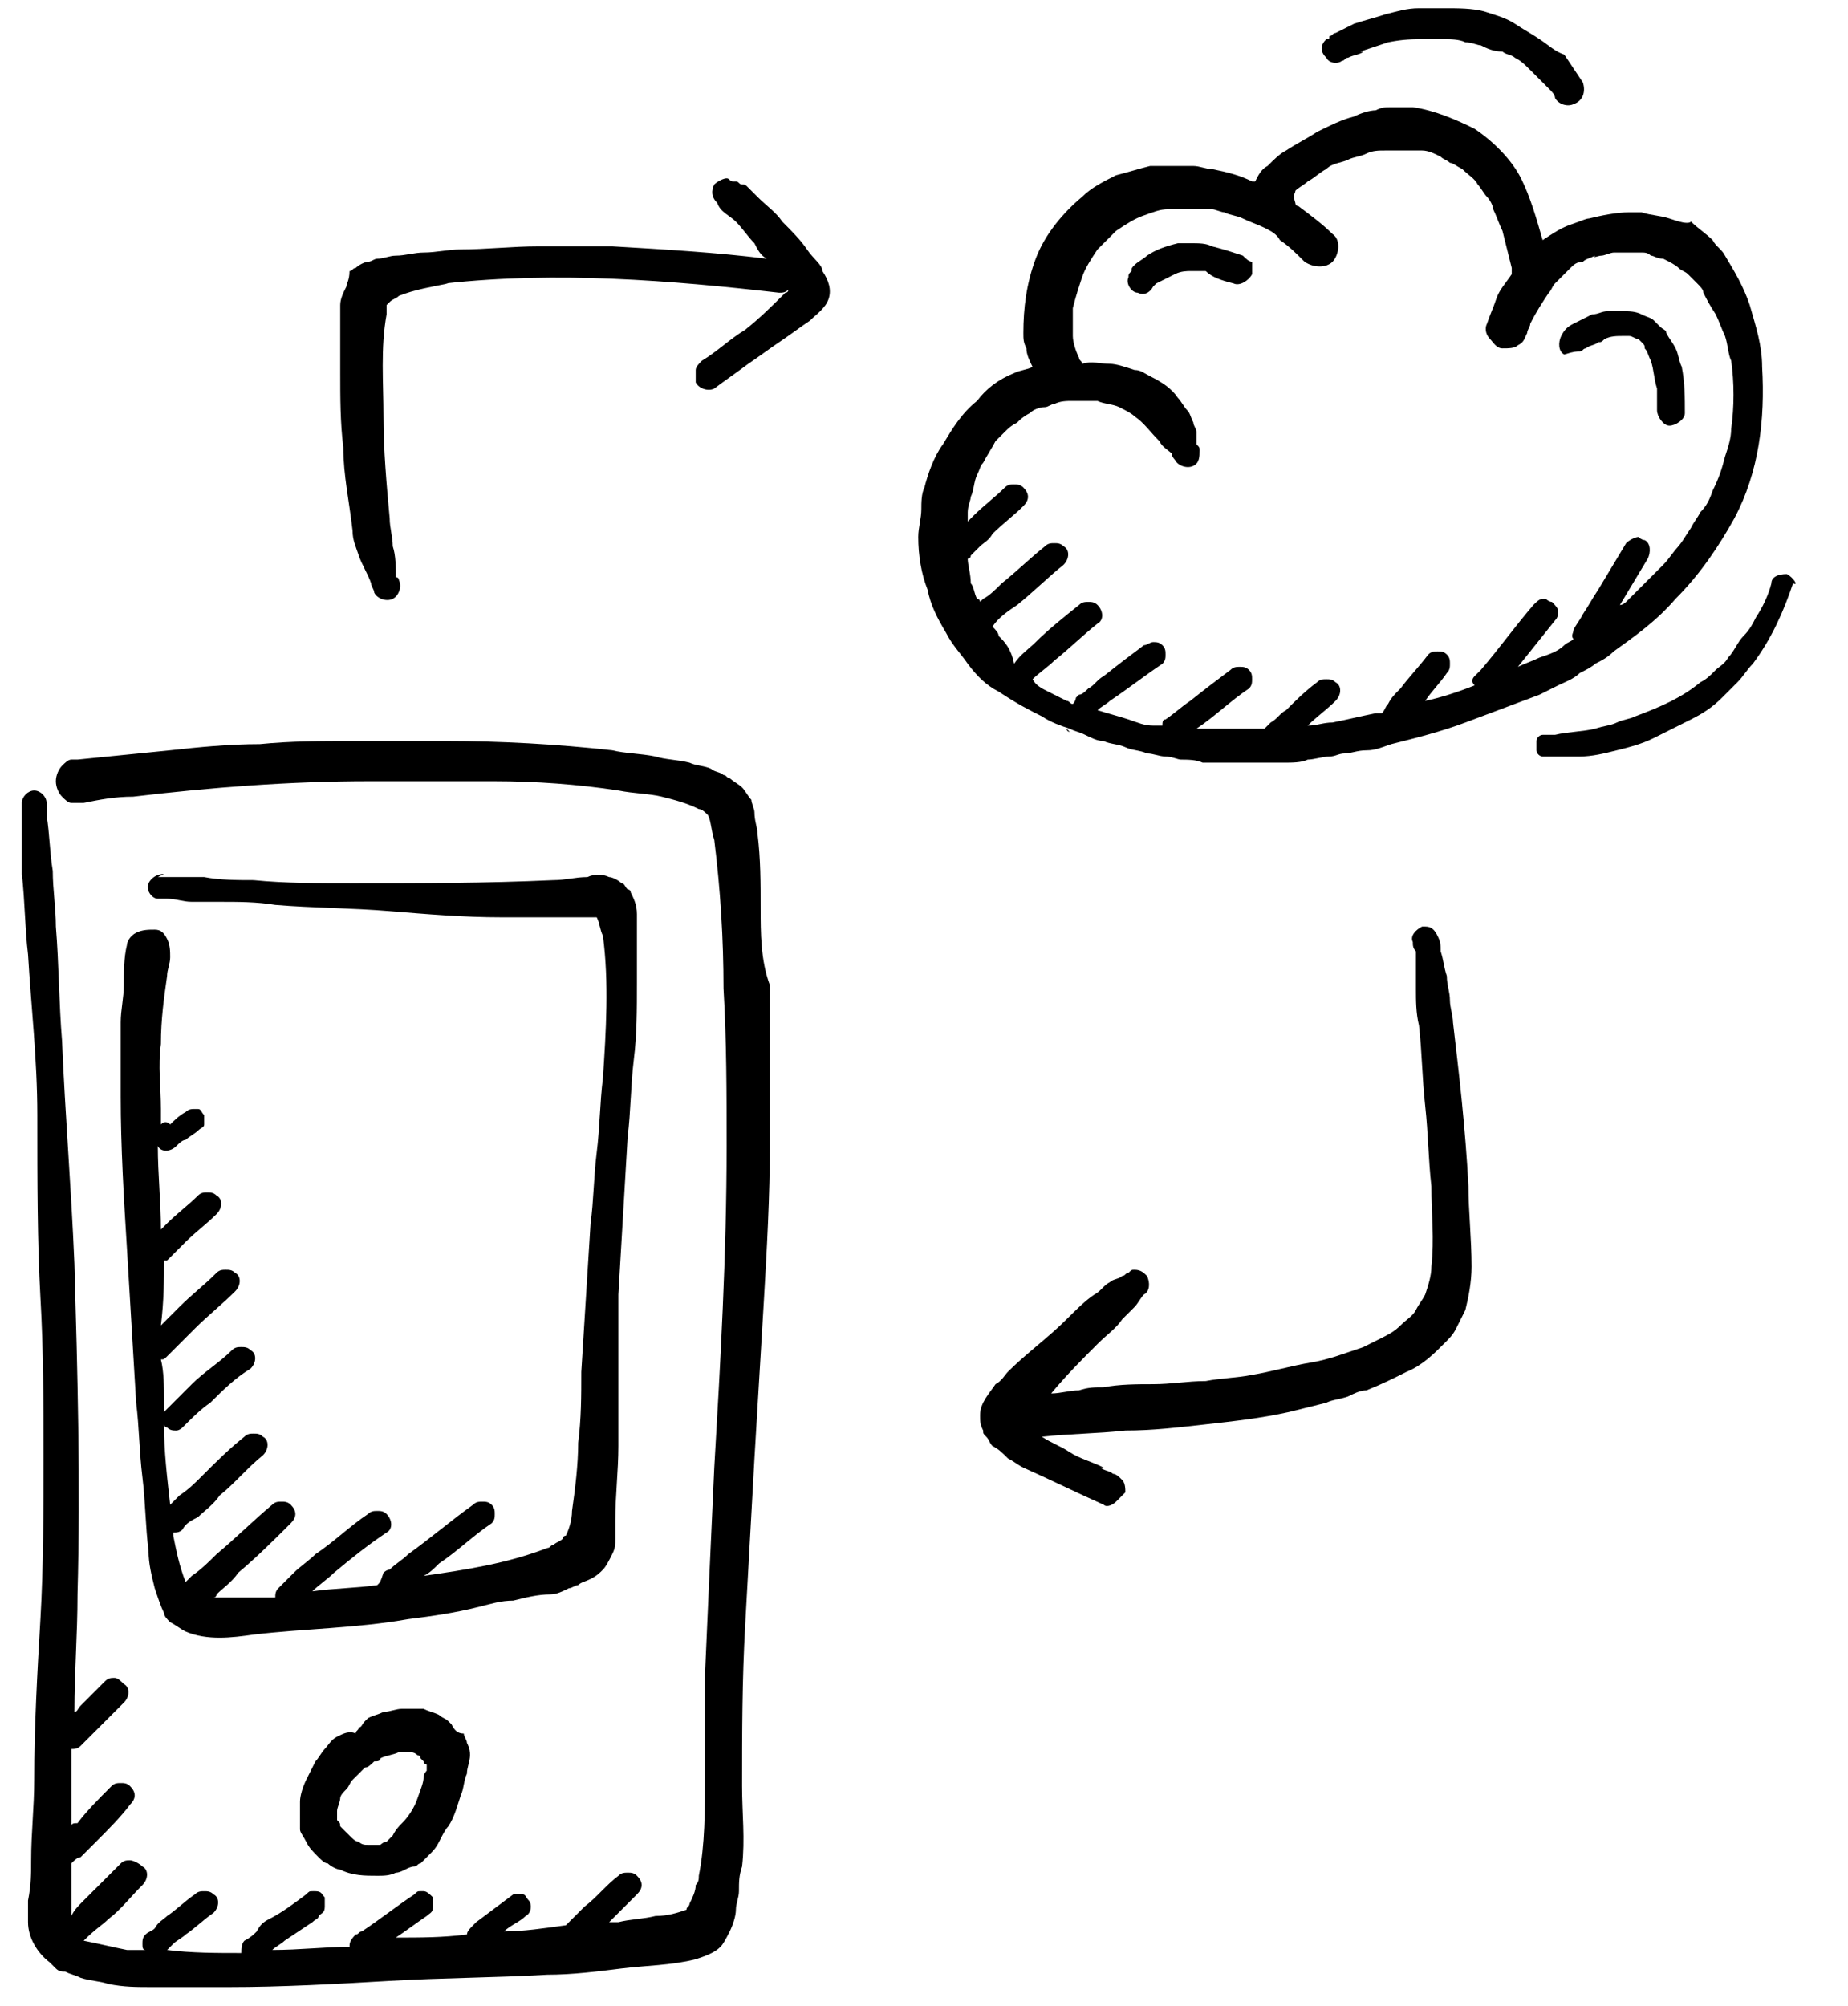 <svg width="47" height="51" viewBox="0 0 47 51" fill="none" xmlns="http://www.w3.org/2000/svg">
<g clip-path="url(#clip0_9_341)">
<path d="M31.373 7.207C31.53 7.285 31.766 7.128 31.845 6.971C31.845 6.892 31.845 6.735 31.845 6.656C31.766 6.656 31.688 6.578 31.609 6.499C31.373 6.421 31.137 6.342 30.823 6.263C30.666 6.185 30.508 6.185 30.273 6.185C30.194 6.185 30.037 6.185 29.958 6.185C29.644 6.263 29.408 6.342 29.172 6.499C29.093 6.578 28.936 6.656 28.858 6.735C28.779 6.814 28.779 6.814 28.779 6.892C28.7 6.971 28.7 6.971 28.7 7.05C28.622 7.207 28.779 7.443 28.936 7.443C29.093 7.521 29.25 7.443 29.329 7.285L29.408 7.207C29.565 7.128 29.722 7.05 29.88 6.971C30.037 6.892 30.194 6.892 30.273 6.892C30.43 6.892 30.508 6.892 30.666 6.892C30.823 7.05 31.059 7.128 31.373 7.207ZM40.178 8.936C40.257 8.936 40.257 8.858 40.335 8.858C40.414 8.779 40.571 8.779 40.65 8.7C40.728 8.7 40.728 8.7 40.807 8.622C40.964 8.543 41.121 8.543 41.279 8.543C41.357 8.543 41.357 8.543 41.436 8.543C41.514 8.543 41.593 8.622 41.672 8.622L41.75 8.7C41.829 8.779 41.829 8.779 41.829 8.858C41.907 8.936 41.907 9.015 41.986 9.172C42.065 9.408 42.065 9.644 42.143 9.88C42.143 10.037 42.143 10.273 42.143 10.43C42.143 10.587 42.301 10.823 42.458 10.823C42.615 10.823 42.851 10.666 42.851 10.509C42.851 10.116 42.851 9.722 42.772 9.329C42.694 9.172 42.694 9.015 42.615 8.858C42.536 8.7 42.458 8.622 42.379 8.465C42.379 8.386 42.301 8.386 42.222 8.307C42.143 8.229 42.143 8.229 42.065 8.15C41.986 8.072 41.907 8.072 41.75 7.993C41.593 7.914 41.436 7.914 41.279 7.914C41.279 7.914 41.279 7.914 41.2 7.914C41.121 7.914 40.964 7.914 40.886 7.914C40.728 7.914 40.65 7.993 40.492 7.993C40.335 8.072 40.178 8.15 40.021 8.229C39.864 8.307 39.785 8.386 39.706 8.543C39.628 8.7 39.628 8.936 39.785 9.015C40.021 8.936 40.099 8.936 40.178 8.936ZM34.125 1.547C34.203 1.547 34.203 1.468 34.282 1.468C34.439 1.389 34.596 1.389 34.675 1.311C34.675 1.311 34.675 1.311 34.596 1.311C34.832 1.232 35.068 1.153 35.304 1.075C35.697 0.996 35.933 0.996 36.247 0.996C36.404 0.996 36.562 0.996 36.719 0.996C36.876 0.996 37.112 0.996 37.269 1.075C37.426 1.075 37.584 1.153 37.662 1.153C37.819 1.232 37.977 1.311 38.213 1.311C38.291 1.389 38.448 1.389 38.527 1.468C38.684 1.547 38.763 1.625 38.92 1.782C39.077 1.94 39.235 2.097 39.392 2.254C39.47 2.333 39.549 2.411 39.549 2.49C39.628 2.647 39.864 2.726 40.021 2.647C40.257 2.569 40.335 2.333 40.257 2.097C40.099 1.861 39.942 1.625 39.785 1.389C39.549 1.311 39.392 1.153 39.156 0.996C38.92 0.839 38.763 0.76 38.527 0.603C38.291 0.446 37.977 0.367 37.741 0.289C37.426 0.21 37.112 0.21 36.719 0.21C36.483 0.21 36.326 0.21 36.09 0.21C35.776 0.21 35.54 0.289 35.225 0.367C34.989 0.446 34.675 0.525 34.439 0.603C34.282 0.682 34.125 0.76 33.968 0.839C33.889 0.839 33.889 0.918 33.81 0.918C33.81 0.996 33.81 0.996 33.731 0.996C33.574 1.153 33.574 1.311 33.731 1.468C33.81 1.625 34.046 1.625 34.125 1.547ZM34.439 0.603C34.518 0.603 34.518 0.603 34.439 0.603V0.603Z" fill="black"/>
<path d="M45.445 14.596C45.209 14.596 45.052 14.675 45.052 14.832C44.973 15.146 44.816 15.461 44.659 15.697C44.58 15.854 44.502 16.011 44.344 16.169C44.187 16.326 44.108 16.562 43.951 16.719C43.873 16.876 43.715 16.955 43.637 17.033C43.48 17.191 43.401 17.269 43.244 17.348C42.772 17.741 42.222 17.977 41.593 18.212C41.436 18.291 41.278 18.291 41.121 18.37C40.964 18.448 40.807 18.448 40.571 18.527C40.256 18.605 39.863 18.605 39.549 18.684C39.47 18.684 39.47 18.684 39.392 18.684H39.47C39.392 18.684 39.313 18.684 39.234 18.684C39.156 18.684 39.077 18.763 39.077 18.841C39.077 18.92 39.077 18.999 39.077 19.077C39.077 19.156 39.156 19.235 39.234 19.235C39.392 19.235 39.47 19.235 39.627 19.235C39.785 19.235 40.02 19.235 40.178 19.235C40.492 19.235 40.807 19.156 41.121 19.077C41.436 18.999 41.75 18.92 42.065 18.763C42.379 18.605 42.693 18.448 43.008 18.291C43.322 18.134 43.558 17.977 43.794 17.741C43.951 17.584 44.03 17.505 44.187 17.348C44.344 17.191 44.423 17.033 44.58 16.876C45.052 16.247 45.366 15.54 45.602 14.832C45.759 14.911 45.602 14.675 45.445 14.596ZM19.345 23.087C19.345 22.458 19.345 21.829 19.266 21.2C19.266 21.043 19.188 20.885 19.188 20.649C19.188 20.571 19.109 20.414 19.109 20.335C19.03 20.256 18.952 20.099 18.873 20.021C18.794 19.942 18.637 19.863 18.559 19.785C18.48 19.785 18.48 19.706 18.401 19.706C18.323 19.628 18.166 19.628 18.087 19.549C17.93 19.47 17.694 19.47 17.537 19.392C17.222 19.313 16.908 19.313 16.672 19.235C16.279 19.156 15.886 19.156 15.571 19.077C14.156 18.92 12.741 18.841 11.326 18.841C10.933 18.841 10.619 18.841 10.226 18.841C9.832 18.841 9.361 18.841 8.968 18.841C8.182 18.841 7.395 18.841 6.609 18.92C5.823 18.92 5.037 18.999 4.329 19.077C3.543 19.156 2.757 19.235 1.971 19.313C1.892 19.313 1.892 19.313 1.814 19.313C1.735 19.313 1.657 19.392 1.578 19.47C1.499 19.549 1.421 19.706 1.421 19.863C1.421 20.021 1.499 20.178 1.578 20.256C1.657 20.335 1.735 20.414 1.814 20.414C1.892 20.414 2.05 20.414 2.128 20.414C2.521 20.335 2.914 20.256 3.386 20.256C5.351 20.021 7.395 19.863 9.361 19.863C10.383 19.863 11.483 19.863 12.584 19.863C13.606 19.863 14.707 19.942 15.729 20.099C16.122 20.178 16.515 20.178 16.829 20.256C17.144 20.335 17.458 20.414 17.773 20.571C17.851 20.571 17.93 20.649 18.008 20.728C18.087 20.885 18.087 21.121 18.166 21.357C18.323 22.615 18.401 23.873 18.401 25.131C18.48 26.467 18.48 27.803 18.48 29.14C18.48 31.891 18.323 34.643 18.166 37.316C18.087 39.045 18.008 40.775 17.93 42.583C17.93 43.448 17.93 44.313 17.93 45.177C17.93 46.042 17.93 46.907 17.773 47.693C17.773 47.772 17.773 47.85 17.694 47.929C17.694 48.086 17.615 48.243 17.537 48.401C17.537 48.479 17.458 48.479 17.458 48.558C17.222 48.636 16.986 48.715 16.672 48.715C16.358 48.794 16.043 48.794 15.729 48.872C15.65 48.872 15.571 48.872 15.493 48.872C15.729 48.636 15.964 48.401 16.2 48.165C16.358 48.007 16.358 47.85 16.2 47.693C16.122 47.614 16.043 47.614 15.964 47.614C15.886 47.614 15.807 47.614 15.729 47.693C15.414 47.929 15.178 48.243 14.864 48.479C14.707 48.636 14.549 48.794 14.392 48.951C13.842 49.029 13.291 49.108 12.82 49.108C12.977 48.951 13.213 48.872 13.37 48.715C13.527 48.636 13.527 48.401 13.449 48.322C13.37 48.243 13.37 48.165 13.291 48.165H13.213C13.134 48.165 13.134 48.165 13.056 48.165C12.741 48.401 12.427 48.636 12.112 48.872L12.034 48.951C11.955 49.029 11.876 49.108 11.876 49.187C11.248 49.265 10.697 49.265 10.068 49.265C10.304 49.108 10.619 48.872 10.854 48.715C10.933 48.636 11.012 48.636 11.012 48.479C11.012 48.401 11.012 48.322 11.012 48.243C10.933 48.165 10.854 48.086 10.776 48.086H10.697C10.619 48.086 10.619 48.086 10.54 48.165C10.068 48.479 9.675 48.794 9.204 49.108C9.125 49.108 9.125 49.187 9.046 49.187C8.889 49.344 8.889 49.422 8.889 49.501C8.26 49.501 7.631 49.58 6.924 49.58C7.002 49.501 7.16 49.422 7.238 49.344C7.474 49.187 7.71 49.029 7.946 48.872C8.024 48.794 8.103 48.794 8.103 48.715C8.182 48.636 8.26 48.636 8.26 48.479C8.26 48.401 8.26 48.322 8.26 48.243C8.182 48.165 8.182 48.086 8.024 48.086H7.946C7.867 48.086 7.867 48.086 7.788 48.165C7.474 48.401 7.16 48.636 6.845 48.794C6.688 48.872 6.609 48.951 6.531 49.108C6.452 49.187 6.373 49.265 6.216 49.344C6.138 49.422 6.138 49.58 6.138 49.658C5.509 49.658 4.88 49.658 4.251 49.58C4.329 49.501 4.329 49.501 4.408 49.422C4.487 49.344 4.644 49.265 4.722 49.187C4.958 49.029 5.194 48.794 5.43 48.636C5.587 48.479 5.587 48.243 5.43 48.165C5.351 48.086 5.273 48.086 5.194 48.086C5.116 48.086 5.037 48.086 4.958 48.165C4.722 48.322 4.487 48.558 4.251 48.715C4.172 48.794 4.015 48.872 3.936 49.029C3.858 49.108 3.779 49.108 3.7 49.187C3.622 49.265 3.622 49.344 3.622 49.422C3.622 49.501 3.622 49.58 3.7 49.58C3.543 49.58 3.386 49.58 3.229 49.58C2.836 49.501 2.521 49.422 2.128 49.344C2.443 49.029 2.6 48.951 2.757 48.794C3.072 48.558 3.307 48.243 3.622 47.929C3.779 47.772 3.779 47.536 3.622 47.457C3.543 47.379 3.386 47.3 3.307 47.3C3.229 47.3 3.15 47.3 3.072 47.379C2.757 47.693 2.443 48.007 2.128 48.322C1.971 48.479 1.892 48.558 1.814 48.715C1.814 48.243 1.814 47.85 1.814 47.379C1.892 47.3 1.971 47.221 2.05 47.221C2.207 47.064 2.285 46.985 2.443 46.828C2.757 46.514 3.072 46.199 3.307 45.885C3.465 45.728 3.465 45.57 3.307 45.413C3.229 45.335 3.15 45.335 3.072 45.335C2.993 45.335 2.914 45.335 2.836 45.413C2.521 45.728 2.207 46.042 1.971 46.356C1.892 46.356 1.814 46.356 1.814 46.435C1.814 45.885 1.814 45.335 1.814 44.706C1.814 44.627 1.814 44.548 1.814 44.47C1.892 44.47 1.971 44.47 2.05 44.391C2.207 44.234 2.364 44.077 2.443 43.998C2.679 43.762 2.914 43.526 3.15 43.291C3.307 43.133 3.307 42.898 3.15 42.819C3.072 42.74 2.993 42.662 2.914 42.662C2.836 42.662 2.757 42.662 2.679 42.74C2.443 42.976 2.207 43.212 2.05 43.369C1.971 43.448 1.971 43.526 1.892 43.526C1.892 42.504 1.971 41.561 1.971 40.539C2.05 37.709 1.971 34.879 1.892 32.127C1.814 30.241 1.657 28.354 1.578 26.467C1.499 25.524 1.499 24.502 1.421 23.558C1.421 23.087 1.342 22.615 1.342 22.143C1.263 21.672 1.263 21.2 1.185 20.728C1.185 20.649 1.185 20.571 1.185 20.414C1.185 20.256 1.028 20.099 0.87 20.099C0.713 20.099 0.556 20.256 0.556 20.414C0.556 20.492 0.556 20.649 0.556 20.728C0.556 20.807 0.556 20.885 0.556 20.964C0.556 21.043 0.556 21.121 0.556 21.121C0.556 21.514 0.556 21.907 0.556 22.222C0.635 22.929 0.635 23.637 0.713 24.266C0.792 25.602 0.949 26.939 0.949 28.354C0.949 30.083 0.949 31.577 1.028 32.992C1.106 34.328 1.106 35.665 1.106 37.001C1.106 38.416 1.106 39.831 1.028 41.168C0.949 42.504 0.87 43.919 0.87 45.256C0.87 45.964 0.792 46.592 0.792 47.3C0.792 47.614 0.792 47.929 0.713 48.322C0.713 48.479 0.713 48.715 0.713 48.872C0.713 49.265 0.949 49.658 1.263 49.894C1.342 49.973 1.342 49.973 1.421 50.051C1.499 50.13 1.578 50.13 1.657 50.13C1.814 50.209 1.892 50.209 2.05 50.287C2.285 50.366 2.521 50.366 2.757 50.444C3.15 50.523 3.465 50.523 3.858 50.523C4.487 50.523 5.194 50.523 5.823 50.523C7.16 50.523 8.575 50.444 9.911 50.366C11.248 50.287 12.584 50.287 13.92 50.209C14.549 50.209 15.178 50.13 15.807 50.051C16.436 49.973 17.065 49.973 17.694 49.816C17.93 49.737 18.166 49.658 18.323 49.501C18.401 49.422 18.48 49.265 18.559 49.108C18.637 48.951 18.716 48.715 18.716 48.558C18.716 48.401 18.794 48.243 18.794 48.086C18.794 47.85 18.794 47.693 18.873 47.457C18.952 46.75 18.873 46.121 18.873 45.413C18.873 44.077 18.873 42.74 18.952 41.325C19.03 39.91 19.109 38.495 19.188 37.08C19.266 35.743 19.345 34.486 19.423 33.149C19.502 31.813 19.581 30.398 19.581 29.061C19.581 27.725 19.581 26.388 19.581 25.052C19.345 24.423 19.345 23.715 19.345 23.087Z" fill="black"/>
<path d="M4.092 26.546C4.092 25.917 4.171 25.367 4.25 24.816C4.25 24.659 4.328 24.502 4.328 24.345C4.328 24.187 4.328 24.03 4.25 23.873C4.171 23.716 4.092 23.637 3.935 23.637C3.778 23.637 3.621 23.637 3.463 23.716C3.306 23.794 3.228 23.952 3.228 24.03C3.149 24.345 3.149 24.738 3.149 25.052C3.149 25.367 3.07 25.681 3.07 25.996C3.07 26.625 3.07 27.253 3.07 27.882C3.07 29.14 3.149 30.477 3.228 31.735C3.306 33.071 3.385 34.329 3.463 35.665C3.542 36.294 3.542 36.923 3.621 37.552C3.699 38.181 3.699 38.81 3.778 39.439C3.778 39.753 3.856 40.068 3.935 40.382C4.014 40.618 4.092 40.854 4.171 41.011C4.171 41.09 4.25 41.168 4.328 41.247C4.485 41.325 4.564 41.404 4.721 41.483C5.272 41.719 5.9 41.64 6.451 41.561C7.787 41.404 9.045 41.404 10.382 41.168C11.01 41.09 11.561 41.011 12.19 40.854C12.504 40.775 12.74 40.697 13.054 40.697C13.369 40.618 13.683 40.539 13.998 40.539C14.155 40.539 14.312 40.461 14.469 40.382C14.548 40.382 14.627 40.303 14.705 40.303C14.784 40.225 14.863 40.225 15.02 40.146C15.177 40.068 15.256 39.989 15.334 39.91C15.413 39.832 15.491 39.675 15.57 39.517C15.649 39.36 15.649 39.282 15.649 39.124C15.649 38.967 15.649 38.81 15.649 38.653C15.649 38.024 15.727 37.395 15.727 36.766C15.727 36.137 15.727 35.508 15.727 34.879C15.727 34.25 15.727 33.543 15.727 32.914C15.806 31.577 15.884 30.241 15.963 28.904C16.042 28.275 16.042 27.568 16.12 26.939C16.199 26.31 16.199 25.681 16.199 24.974C16.199 24.659 16.199 24.345 16.199 24.03C16.199 23.873 16.199 23.716 16.199 23.558C16.199 23.401 16.199 23.323 16.199 23.244C16.199 23.008 16.12 22.851 16.042 22.694C16.042 22.694 16.042 22.615 15.963 22.615C15.884 22.537 15.884 22.458 15.806 22.458C15.727 22.379 15.57 22.301 15.491 22.301C15.334 22.222 15.098 22.222 14.941 22.301C14.627 22.301 14.391 22.379 14.076 22.379C12.347 22.458 10.696 22.458 8.966 22.458C8.102 22.458 7.237 22.458 6.451 22.379C6.058 22.379 5.586 22.379 5.193 22.301C4.957 22.301 4.8 22.301 4.564 22.301C4.485 22.301 4.407 22.301 4.25 22.301C4.171 22.301 4.092 22.301 4.014 22.301C4.171 22.222 4.171 22.222 4.171 22.222C4.014 22.222 3.856 22.301 3.778 22.458C3.699 22.615 3.856 22.851 4.014 22.851C4.092 22.851 4.171 22.851 4.25 22.851C4.485 22.851 4.643 22.93 4.878 22.93C5.114 22.93 5.35 22.93 5.586 22.93C6.058 22.93 6.529 22.93 7.001 23.008C7.944 23.087 8.966 23.087 9.91 23.166C10.853 23.244 11.796 23.323 12.74 23.323C13.212 23.323 13.683 23.323 14.076 23.323C14.312 23.323 14.469 23.323 14.705 23.323C14.863 23.323 15.02 23.323 15.177 23.323C15.256 23.48 15.256 23.637 15.334 23.794C15.491 24.974 15.413 26.231 15.334 27.411C15.256 28.04 15.256 28.669 15.177 29.297C15.098 29.926 15.098 30.555 15.02 31.106C14.941 32.363 14.863 33.621 14.784 34.879C14.784 35.508 14.784 36.058 14.705 36.687C14.705 37.237 14.627 37.866 14.548 38.417C14.548 38.653 14.469 38.888 14.391 39.046C14.391 39.046 14.312 39.046 14.312 39.124C14.234 39.203 14.155 39.203 14.076 39.282C13.998 39.282 13.998 39.36 13.919 39.36C12.897 39.753 11.875 39.91 10.774 40.068C10.932 39.989 11.01 39.91 11.168 39.753C11.639 39.439 12.032 39.046 12.504 38.731C12.583 38.653 12.583 38.574 12.583 38.495C12.583 38.417 12.583 38.338 12.504 38.26C12.425 38.181 12.347 38.181 12.268 38.181C12.19 38.181 12.111 38.181 12.032 38.26C11.482 38.653 10.932 39.124 10.382 39.517C10.224 39.675 10.067 39.753 9.91 39.91C9.831 39.91 9.753 39.989 9.753 39.989C9.674 40.225 9.674 40.225 9.595 40.303C9.045 40.382 8.495 40.382 7.944 40.461C8.102 40.303 8.337 40.146 8.495 39.989C8.966 39.596 9.36 39.282 9.831 38.967C9.988 38.888 9.988 38.653 9.831 38.495C9.753 38.417 9.674 38.417 9.595 38.417C9.517 38.417 9.438 38.417 9.36 38.495C8.888 38.81 8.495 39.203 8.023 39.517C7.866 39.675 7.63 39.832 7.473 39.989C7.394 40.068 7.316 40.146 7.237 40.225C7.158 40.303 7.158 40.303 7.08 40.382C7.001 40.461 7.001 40.539 7.001 40.618C6.844 40.618 6.687 40.618 6.529 40.618C6.136 40.618 5.822 40.618 5.429 40.618C5.429 40.618 5.507 40.618 5.507 40.539C5.665 40.382 5.9 40.225 6.058 39.989C6.529 39.596 7.001 39.124 7.394 38.731C7.551 38.574 7.551 38.417 7.394 38.26C7.316 38.181 7.237 38.181 7.158 38.181C7.08 38.181 7.001 38.181 6.922 38.26C6.451 38.653 5.979 39.124 5.507 39.517C5.35 39.675 5.114 39.91 4.878 40.068C4.8 40.146 4.8 40.146 4.721 40.225C4.564 39.832 4.485 39.439 4.407 39.046C4.407 39.046 4.407 39.046 4.407 38.967C4.485 38.967 4.564 38.967 4.643 38.888C4.721 38.731 4.878 38.653 5.036 38.574C5.193 38.417 5.429 38.26 5.586 38.024C5.979 37.709 6.294 37.316 6.687 37.002C6.844 36.844 6.844 36.609 6.687 36.53C6.608 36.451 6.529 36.451 6.451 36.451C6.372 36.451 6.294 36.451 6.215 36.53C5.822 36.844 5.507 37.159 5.114 37.552C4.957 37.709 4.8 37.866 4.564 38.024C4.485 38.102 4.407 38.181 4.328 38.26C4.25 37.552 4.171 36.923 4.171 36.215C4.171 36.215 4.171 36.294 4.25 36.294C4.328 36.373 4.407 36.373 4.485 36.373C4.564 36.373 4.643 36.294 4.643 36.294C4.878 36.058 5.114 35.822 5.35 35.665C5.665 35.351 5.979 35.036 6.372 34.8C6.529 34.643 6.529 34.407 6.372 34.329C6.294 34.25 6.215 34.25 6.136 34.25C6.058 34.25 5.979 34.25 5.9 34.329C5.586 34.643 5.193 34.879 4.878 35.194C4.721 35.351 4.643 35.429 4.485 35.587C4.407 35.665 4.25 35.822 4.171 35.901C4.171 35.744 4.171 35.665 4.171 35.587C4.171 35.272 4.171 34.879 4.092 34.565C4.171 34.565 4.171 34.565 4.25 34.486C4.485 34.25 4.721 34.014 4.957 33.779C5.272 33.464 5.665 33.15 5.979 32.835C6.136 32.678 6.136 32.442 5.979 32.363C5.9 32.285 5.822 32.285 5.743 32.285C5.665 32.285 5.586 32.285 5.507 32.363C5.193 32.678 4.878 32.914 4.564 33.228C4.407 33.385 4.25 33.543 4.171 33.621L4.092 33.7C4.171 33.071 4.171 32.521 4.171 32.049H4.25C4.407 31.892 4.564 31.735 4.721 31.577C4.957 31.341 5.272 31.106 5.507 30.87C5.665 30.712 5.665 30.477 5.507 30.398C5.429 30.319 5.35 30.319 5.272 30.319C5.193 30.319 5.114 30.319 5.036 30.398C4.8 30.634 4.485 30.87 4.25 31.106C4.171 31.184 4.171 31.184 4.092 31.263C4.092 30.555 4.014 29.848 4.014 29.14C4.092 29.297 4.328 29.297 4.485 29.14C4.564 29.062 4.643 28.983 4.721 28.983C4.8 28.904 4.957 28.826 5.036 28.747C5.114 28.669 5.193 28.669 5.193 28.59C5.193 28.511 5.193 28.433 5.193 28.354C5.114 28.275 5.114 28.197 5.036 28.197H4.957C4.878 28.197 4.8 28.197 4.721 28.275C4.564 28.354 4.407 28.511 4.328 28.59C4.25 28.511 4.171 28.511 4.092 28.59C4.092 28.59 4.092 28.59 4.092 28.669C4.092 28.511 4.092 28.354 4.092 28.197C4.092 27.646 4.014 27.096 4.092 26.546ZM4.878 36.137C4.8 36.137 4.8 36.137 4.878 36.137V36.137ZM11.482 43.841L11.403 43.763C11.325 43.684 11.246 43.684 11.168 43.605C11.01 43.527 10.932 43.527 10.774 43.448C10.696 43.448 10.539 43.448 10.46 43.448C10.382 43.448 10.303 43.448 10.224 43.448C10.067 43.448 9.91 43.527 9.753 43.527C9.595 43.605 9.517 43.605 9.36 43.684L9.281 43.763C9.202 43.841 9.202 43.92 9.124 43.92C9.124 43.998 9.045 43.998 9.045 44.077C8.888 43.998 8.731 44.077 8.573 44.156C8.416 44.234 8.337 44.392 8.259 44.47C8.18 44.549 8.102 44.706 8.023 44.785C7.944 44.942 7.866 45.099 7.787 45.256C7.709 45.413 7.63 45.649 7.63 45.806C7.63 45.964 7.63 46.2 7.63 46.357C7.63 46.435 7.63 46.514 7.63 46.514C7.63 46.593 7.709 46.671 7.787 46.828C7.866 46.986 7.944 47.064 8.102 47.222C8.18 47.3 8.259 47.379 8.337 47.379C8.416 47.457 8.573 47.536 8.652 47.536C8.966 47.693 9.281 47.693 9.595 47.693C9.753 47.693 9.91 47.693 10.067 47.615C10.224 47.615 10.382 47.457 10.539 47.457C10.617 47.457 10.617 47.379 10.696 47.379C10.774 47.3 10.853 47.222 10.932 47.143C11.01 47.064 11.089 46.986 11.168 46.828C11.246 46.671 11.325 46.514 11.403 46.435C11.561 46.2 11.639 45.885 11.718 45.649C11.796 45.492 11.796 45.256 11.875 45.099C11.875 44.942 11.954 44.785 11.954 44.627C11.954 44.549 11.954 44.47 11.875 44.313C11.875 44.234 11.796 44.156 11.796 44.077C11.639 44.077 11.561 43.998 11.482 43.841ZM9.595 44.549C9.517 44.549 9.517 44.549 9.595 44.549V44.549ZM8.573 46.357C8.573 46.278 8.573 46.278 8.573 46.357V46.357ZM10.774 45.178C10.774 45.335 10.696 45.492 10.617 45.728C10.539 45.964 10.382 46.2 10.224 46.357C10.146 46.435 10.067 46.514 9.988 46.671C9.91 46.75 9.91 46.75 9.831 46.828C9.753 46.828 9.674 46.907 9.674 46.907H9.595C9.517 46.907 9.438 46.907 9.36 46.907C9.281 46.907 9.202 46.907 9.124 46.828C9.045 46.828 8.966 46.75 8.888 46.671C8.809 46.593 8.809 46.593 8.731 46.514L8.652 46.435C8.652 46.357 8.652 46.357 8.573 46.278C8.573 46.2 8.573 46.121 8.573 46.042C8.573 45.964 8.652 45.806 8.652 45.728C8.652 45.649 8.731 45.571 8.809 45.492C8.888 45.413 8.888 45.335 8.966 45.256C9.045 45.178 9.124 45.099 9.202 45.02L9.281 44.942C9.36 44.942 9.438 44.863 9.517 44.785C9.595 44.785 9.674 44.785 9.674 44.706C9.831 44.627 9.988 44.627 10.146 44.549C10.224 44.549 10.303 44.549 10.382 44.549C10.46 44.549 10.539 44.549 10.617 44.627C10.617 44.627 10.696 44.627 10.696 44.706C10.696 44.706 10.696 44.706 10.774 44.785C10.774 44.785 10.774 44.863 10.853 44.863V44.942V45.02C10.853 45.02 10.774 45.099 10.774 45.178Z" fill="black"/>
<path d="M26.498 18.213C26.734 18.37 26.97 18.449 27.206 18.528C27.363 18.606 27.442 18.606 27.599 18.685C27.756 18.763 27.913 18.842 28.071 18.842C28.228 18.921 28.464 18.921 28.621 18.999C28.778 19.078 29.014 19.078 29.171 19.157C29.328 19.157 29.486 19.235 29.643 19.235C29.8 19.235 29.957 19.314 30.036 19.314C30.193 19.314 30.429 19.314 30.586 19.392C30.822 19.392 30.979 19.392 31.215 19.392C31.53 19.392 31.844 19.392 32.159 19.392C32.316 19.392 32.473 19.392 32.63 19.392C32.866 19.392 33.102 19.392 33.259 19.314C33.416 19.314 33.652 19.235 33.81 19.235C33.967 19.235 34.045 19.157 34.203 19.157C34.36 19.157 34.517 19.078 34.753 19.078C34.989 19.078 35.146 18.999 35.382 18.921C36.011 18.763 36.64 18.606 37.269 18.37C37.898 18.134 38.526 17.899 39.155 17.663C39.313 17.584 39.47 17.506 39.627 17.427C39.784 17.348 40.02 17.27 40.177 17.113C40.335 17.034 40.492 16.955 40.57 16.877C40.728 16.798 40.885 16.719 41.042 16.562C41.592 16.169 42.143 15.776 42.614 15.226C43.243 14.597 43.715 13.889 44.108 13.182C44.737 12.003 44.894 10.666 44.816 9.33C44.816 8.779 44.658 8.308 44.501 7.757C44.344 7.286 44.108 6.893 43.872 6.5C43.794 6.342 43.636 6.264 43.558 6.106C43.401 5.949 43.165 5.792 43.008 5.635C42.929 5.713 42.693 5.635 42.457 5.556C42.221 5.478 41.986 5.478 41.75 5.399C41.671 5.399 41.514 5.399 41.435 5.399C41.121 5.399 40.728 5.478 40.413 5.556C40.335 5.556 40.177 5.635 39.941 5.713C39.706 5.792 39.47 5.949 39.234 6.106C39.077 5.556 38.919 5.006 38.684 4.534C38.448 4.062 37.976 3.591 37.504 3.276C37.033 3.041 36.483 2.805 35.932 2.726C35.775 2.726 35.696 2.726 35.539 2.726C35.461 2.726 35.461 2.726 35.382 2.726C35.225 2.726 35.146 2.726 34.989 2.805C34.832 2.805 34.596 2.883 34.438 2.962C34.124 3.041 33.81 3.198 33.495 3.355C33.259 3.512 32.945 3.669 32.709 3.827C32.552 3.905 32.395 4.062 32.237 4.22C32.08 4.298 32.001 4.456 31.923 4.613C31.923 4.613 31.923 4.613 31.844 4.613C31.53 4.456 31.215 4.377 30.822 4.298C30.665 4.298 30.508 4.22 30.351 4.22C30.193 4.22 30.036 4.22 29.8 4.22C29.643 4.22 29.407 4.22 29.25 4.22C28.935 4.298 28.7 4.377 28.385 4.456C28.071 4.613 27.756 4.77 27.52 5.006C27.049 5.399 26.577 5.949 26.341 6.578C26.105 7.207 26.027 7.836 26.027 8.465C26.027 8.622 26.027 8.701 26.105 8.858C26.105 9.015 26.184 9.172 26.262 9.33C26.105 9.408 25.948 9.408 25.791 9.487C25.398 9.644 25.083 9.88 24.848 10.194C24.454 10.509 24.219 10.902 23.983 11.295C23.747 11.61 23.59 12.081 23.511 12.396C23.432 12.553 23.432 12.789 23.432 12.946C23.432 13.182 23.354 13.418 23.354 13.653C23.354 14.125 23.432 14.597 23.59 14.99C23.668 15.383 23.826 15.697 24.061 16.09C24.219 16.405 24.454 16.641 24.612 16.877C24.848 17.191 25.083 17.427 25.398 17.584C25.869 17.899 26.184 18.056 26.498 18.213ZM25.398 16.169C25.398 16.09 25.319 16.012 25.241 15.933C25.398 15.697 25.634 15.54 25.869 15.383C26.262 15.069 26.656 14.675 27.049 14.361C27.206 14.204 27.206 13.968 27.049 13.889C26.97 13.811 26.891 13.811 26.813 13.811C26.734 13.811 26.656 13.811 26.577 13.889C26.184 14.204 25.869 14.518 25.476 14.833C25.319 14.99 25.162 15.147 25.005 15.226L24.926 15.304C24.926 15.304 24.926 15.226 24.848 15.226C24.769 15.069 24.769 14.911 24.69 14.833C24.69 14.597 24.612 14.361 24.612 14.204C24.612 14.204 24.69 14.204 24.69 14.125C24.769 14.046 24.848 13.968 24.926 13.889C25.005 13.811 25.162 13.732 25.241 13.575C25.476 13.339 25.791 13.103 26.027 12.867C26.184 12.71 26.184 12.553 26.027 12.396C25.948 12.317 25.869 12.317 25.791 12.317C25.712 12.317 25.634 12.317 25.555 12.396C25.319 12.632 25.005 12.867 24.769 13.103C24.69 13.182 24.612 13.26 24.612 13.26C24.612 13.182 24.612 13.103 24.612 13.024C24.612 12.867 24.69 12.71 24.69 12.632C24.769 12.474 24.769 12.238 24.848 12.081C24.926 11.924 24.926 11.845 25.005 11.767C25.083 11.61 25.241 11.374 25.319 11.216C25.398 11.138 25.476 11.059 25.555 10.981C25.634 10.902 25.712 10.823 25.869 10.745C25.948 10.666 26.027 10.588 26.184 10.509C26.262 10.43 26.42 10.352 26.577 10.352C26.656 10.352 26.734 10.273 26.813 10.273C26.97 10.194 27.127 10.194 27.285 10.194C27.52 10.194 27.678 10.194 27.913 10.194C28.071 10.273 28.306 10.273 28.464 10.352C28.621 10.43 28.778 10.509 28.857 10.588C29.093 10.745 29.25 10.981 29.486 11.216C29.564 11.374 29.722 11.452 29.8 11.531C29.8 11.61 29.879 11.688 29.879 11.688C29.957 11.845 30.193 11.924 30.351 11.845C30.508 11.767 30.508 11.61 30.508 11.452C30.508 11.374 30.508 11.374 30.429 11.295C30.429 11.216 30.429 11.138 30.429 11.138C30.429 11.059 30.429 10.981 30.429 10.981C30.429 10.902 30.351 10.823 30.351 10.745C30.272 10.588 30.272 10.509 30.193 10.43C30.115 10.352 30.036 10.194 29.957 10.116C29.8 9.88 29.564 9.723 29.25 9.566C29.093 9.487 29.014 9.408 28.857 9.408C28.621 9.33 28.385 9.251 28.228 9.251C27.992 9.251 27.756 9.172 27.52 9.251C27.52 9.172 27.442 9.172 27.442 9.094C27.363 8.937 27.285 8.701 27.285 8.544C27.285 8.308 27.285 8.072 27.285 7.836C27.363 7.522 27.442 7.286 27.52 7.05C27.599 6.814 27.756 6.578 27.913 6.342C28.071 6.185 28.228 6.028 28.385 5.871C28.621 5.713 28.857 5.556 29.093 5.478C29.328 5.399 29.486 5.32 29.722 5.32C30.036 5.32 30.272 5.32 30.586 5.32C30.665 5.32 30.744 5.32 30.822 5.32C30.901 5.32 31.058 5.399 31.137 5.399C31.294 5.478 31.451 5.478 31.608 5.556C31.766 5.635 32.001 5.713 32.159 5.792C32.316 5.871 32.473 5.949 32.552 6.106C32.788 6.264 32.945 6.421 33.181 6.657C33.416 6.814 33.731 6.814 33.888 6.657C34.045 6.5 34.124 6.106 33.888 5.949C33.652 5.713 33.338 5.478 33.023 5.242C33.023 5.242 32.945 5.242 32.945 5.163C32.866 4.927 32.945 4.927 32.945 4.849C33.023 4.77 33.181 4.691 33.259 4.613C33.416 4.534 33.574 4.377 33.731 4.298C33.888 4.141 34.124 4.141 34.281 4.062C34.438 3.984 34.596 3.984 34.753 3.905C34.91 3.827 35.067 3.827 35.225 3.827C35.225 3.827 35.225 3.827 35.303 3.827C35.382 3.827 35.461 3.827 35.539 3.827C35.696 3.827 35.854 3.827 36.011 3.827C36.089 3.827 36.168 3.827 36.168 3.827C36.325 3.827 36.483 3.905 36.64 3.984C36.718 4.062 36.797 4.062 36.876 4.141C36.954 4.141 37.033 4.22 37.19 4.298C37.347 4.456 37.504 4.534 37.583 4.691C37.662 4.77 37.74 4.927 37.819 5.006C37.898 5.084 37.976 5.242 37.976 5.32C38.055 5.478 38.133 5.713 38.212 5.871C38.291 6.185 38.369 6.5 38.448 6.814C38.448 6.814 38.448 6.814 38.448 6.893C38.448 6.893 38.448 6.893 38.448 6.971C38.291 7.207 38.133 7.364 38.055 7.6C37.976 7.836 37.898 7.993 37.819 8.229C37.74 8.386 37.819 8.544 37.898 8.622C37.976 8.701 38.055 8.858 38.212 8.858C38.369 8.858 38.526 8.858 38.605 8.779C38.762 8.701 38.762 8.622 38.841 8.465C38.841 8.386 38.919 8.308 38.919 8.229C39.077 7.915 39.234 7.679 39.391 7.443C39.47 7.364 39.47 7.286 39.548 7.207C39.706 7.05 39.784 6.971 39.941 6.814C40.02 6.735 40.099 6.657 40.256 6.657C40.335 6.578 40.413 6.578 40.57 6.5C40.492 6.578 40.649 6.5 40.728 6.5C40.806 6.5 40.964 6.421 41.042 6.421C41.121 6.421 41.278 6.421 41.357 6.421C41.514 6.421 41.592 6.421 41.75 6.421C41.828 6.421 41.907 6.421 41.986 6.5C42.064 6.5 42.143 6.578 42.3 6.578C42.457 6.657 42.614 6.735 42.693 6.814C42.772 6.893 42.85 6.893 42.929 6.971C43.008 7.05 43.086 7.128 43.165 7.207C43.243 7.286 43.322 7.364 43.322 7.443C43.401 7.6 43.479 7.757 43.636 7.993C43.715 8.15 43.794 8.386 43.872 8.544C43.951 8.779 43.951 9.015 44.029 9.172C44.108 9.723 44.108 10.352 44.029 10.902C44.029 11.138 43.951 11.374 43.872 11.61C43.794 11.924 43.715 12.16 43.558 12.474C43.479 12.71 43.401 12.867 43.243 13.024C43.165 13.182 43.086 13.26 43.008 13.418C42.85 13.653 42.772 13.811 42.614 13.968L42.693 13.889C42.536 14.046 42.457 14.204 42.3 14.361C42.221 14.44 42.143 14.518 42.064 14.597C41.986 14.675 41.907 14.754 41.828 14.833C41.75 14.911 41.671 14.99 41.592 15.069C41.514 15.147 41.435 15.226 41.357 15.304C41.357 15.304 41.278 15.383 41.199 15.383C41.435 14.99 41.671 14.597 41.907 14.204C41.986 14.046 41.986 13.811 41.828 13.732C41.75 13.732 41.671 13.653 41.671 13.653C41.592 13.653 41.435 13.732 41.357 13.811C41.121 14.204 40.885 14.597 40.649 14.99C40.492 15.226 40.413 15.383 40.256 15.619C40.177 15.776 40.099 15.855 40.02 16.012C40.02 16.09 39.941 16.169 40.02 16.248C39.941 16.326 39.863 16.326 39.784 16.405C39.627 16.562 39.391 16.641 39.155 16.719C38.998 16.798 38.762 16.877 38.605 16.955C38.919 16.562 39.234 16.169 39.548 15.776C39.627 15.697 39.627 15.619 39.627 15.54C39.627 15.462 39.548 15.383 39.47 15.304C39.391 15.304 39.313 15.226 39.313 15.226H39.234C39.155 15.226 39.077 15.304 38.998 15.383C38.526 15.933 38.133 16.484 37.662 17.034C37.583 17.113 37.583 17.113 37.504 17.191C37.426 17.27 37.426 17.348 37.504 17.427C37.111 17.584 36.64 17.741 36.247 17.82C36.404 17.584 36.64 17.348 36.797 17.113C36.876 17.034 36.876 16.955 36.876 16.877C36.876 16.798 36.876 16.719 36.797 16.641C36.718 16.562 36.64 16.562 36.561 16.562C36.483 16.562 36.404 16.562 36.325 16.641C36.089 16.955 35.854 17.191 35.618 17.506C35.461 17.663 35.382 17.741 35.303 17.899C35.225 17.977 35.225 18.056 35.146 18.134C35.067 18.134 35.067 18.134 34.989 18.134C34.596 18.213 34.281 18.292 33.888 18.37C33.652 18.37 33.495 18.449 33.259 18.449C33.495 18.213 33.731 18.056 33.967 17.82C34.124 17.663 34.124 17.427 33.967 17.348C33.888 17.27 33.81 17.27 33.731 17.27C33.652 17.27 33.574 17.27 33.495 17.348C33.181 17.584 32.945 17.82 32.709 18.056C32.552 18.134 32.473 18.292 32.316 18.37C32.237 18.449 32.237 18.449 32.159 18.528C32.08 18.528 32.001 18.528 31.844 18.528C31.687 18.528 31.451 18.528 31.294 18.528C31.137 18.528 30.979 18.528 30.822 18.528C30.665 18.528 30.508 18.528 30.429 18.528C30.901 18.213 31.294 17.82 31.766 17.506C31.844 17.427 31.844 17.348 31.844 17.27C31.844 17.191 31.844 17.113 31.766 17.034C31.687 16.955 31.608 16.955 31.53 16.955C31.451 16.955 31.372 16.955 31.294 17.034C30.979 17.27 30.665 17.506 30.272 17.82C30.036 17.977 29.879 18.134 29.643 18.292C29.564 18.292 29.564 18.37 29.564 18.449C29.486 18.449 29.407 18.449 29.328 18.449C29.093 18.449 28.935 18.37 28.7 18.292C28.464 18.213 28.149 18.134 27.913 18.056C27.992 17.977 28.149 17.899 28.228 17.82C28.7 17.506 29.093 17.191 29.564 16.877C29.643 16.798 29.643 16.719 29.643 16.641C29.643 16.562 29.643 16.484 29.564 16.405C29.486 16.326 29.407 16.326 29.328 16.326C29.25 16.326 29.171 16.405 29.093 16.405C28.778 16.641 28.464 16.877 28.071 17.191C27.913 17.27 27.835 17.427 27.678 17.506C27.599 17.584 27.52 17.663 27.442 17.663L27.363 17.741C27.363 17.741 27.363 17.82 27.285 17.899C27.206 17.899 27.206 17.82 27.127 17.82C26.97 17.741 26.813 17.663 26.656 17.584C26.498 17.506 26.341 17.427 26.262 17.27C26.42 17.113 26.656 16.955 26.813 16.798C27.206 16.484 27.52 16.169 27.913 15.855C28.071 15.776 28.071 15.54 27.913 15.383C27.835 15.304 27.756 15.304 27.678 15.304C27.599 15.304 27.52 15.304 27.442 15.383C27.049 15.697 26.656 16.012 26.341 16.326C26.184 16.484 25.948 16.641 25.791 16.877C25.712 16.484 25.555 16.326 25.398 16.169C25.476 16.248 25.476 16.248 25.476 16.248C25.398 16.169 25.398 16.169 25.398 16.169ZM27.206 18.606C27.127 18.606 27.127 18.528 27.127 18.528C27.206 18.606 27.206 18.606 27.206 18.606ZM10.147 14.833C10.147 14.754 10.147 14.754 10.147 14.833V14.833ZM36.954 25.996C36.954 25.839 36.876 25.603 36.876 25.446C36.876 25.21 36.797 25.053 36.797 24.817C36.718 24.581 36.718 24.424 36.64 24.188C36.64 24.031 36.64 23.952 36.561 23.795C36.483 23.637 36.404 23.559 36.247 23.559H36.168C36.011 23.637 35.854 23.795 35.932 23.952C35.932 24.031 35.932 24.109 36.011 24.188C36.011 24.502 36.011 24.817 36.011 25.131C36.011 25.446 36.011 25.76 36.089 26.075C36.168 26.782 36.168 27.411 36.247 28.119C36.325 28.826 36.325 29.455 36.404 30.163C36.404 30.87 36.483 31.499 36.404 32.207C36.404 32.442 36.325 32.678 36.247 32.914C36.168 33.071 36.089 33.15 36.011 33.307C35.932 33.464 35.775 33.543 35.618 33.7C35.461 33.858 35.303 33.936 35.146 34.015C34.989 34.093 34.832 34.172 34.674 34.251C34.203 34.408 33.81 34.565 33.338 34.644C32.866 34.722 32.316 34.88 31.844 34.958C31.451 35.037 31.058 35.037 30.665 35.115C30.193 35.115 29.8 35.194 29.328 35.194C28.935 35.194 28.464 35.194 28.071 35.273C27.835 35.273 27.678 35.273 27.442 35.351C27.206 35.351 26.97 35.43 26.734 35.43C27.127 34.958 27.52 34.565 27.913 34.172C28.149 33.936 28.385 33.779 28.542 33.543C28.621 33.464 28.778 33.307 28.857 33.229C28.935 33.15 29.014 32.993 29.093 32.914C29.25 32.836 29.25 32.6 29.171 32.442C29.093 32.364 29.014 32.285 28.857 32.285C28.778 32.285 28.778 32.285 28.7 32.364C28.621 32.364 28.621 32.442 28.542 32.442C28.464 32.521 28.306 32.521 28.228 32.6C28.071 32.678 27.992 32.836 27.835 32.914C27.599 33.071 27.363 33.307 27.127 33.543C26.656 34.015 26.105 34.408 25.634 34.879C25.555 34.958 25.476 35.115 25.319 35.194C25.162 35.43 24.926 35.666 24.926 35.98C24.926 36.137 24.926 36.216 25.005 36.373C25.005 36.452 25.005 36.452 25.083 36.53C25.162 36.609 25.162 36.688 25.241 36.766C25.398 36.845 25.476 36.923 25.634 37.081C25.791 37.159 25.869 37.238 26.027 37.316C26.734 37.631 27.363 37.945 28.071 38.26C28.149 38.339 28.306 38.26 28.385 38.181C28.464 38.103 28.542 38.024 28.621 37.945C28.621 37.867 28.621 37.71 28.542 37.631C28.464 37.552 28.385 37.474 28.306 37.474C28.228 37.395 28.071 37.395 27.992 37.316H28.071C27.756 37.159 27.442 37.081 27.206 36.923C26.97 36.766 26.734 36.688 26.498 36.53C27.206 36.452 27.913 36.452 28.621 36.373C29.328 36.373 29.957 36.294 30.665 36.216C31.372 36.137 32.08 36.059 32.788 35.901C33.102 35.823 33.416 35.744 33.731 35.666C33.888 35.587 34.045 35.587 34.281 35.508C34.438 35.43 34.596 35.351 34.753 35.351C35.146 35.194 35.461 35.037 35.775 34.879C36.168 34.722 36.483 34.408 36.718 34.172C36.876 34.015 36.954 33.936 37.033 33.779C37.111 33.622 37.19 33.464 37.269 33.307C37.347 32.993 37.426 32.6 37.426 32.207C37.426 31.499 37.347 30.791 37.347 30.163C37.269 28.669 37.111 27.332 36.954 25.996ZM20.524 6.342C20.366 6.106 20.131 5.871 19.895 5.635C19.738 5.399 19.502 5.242 19.266 5.006C19.187 4.927 19.109 4.849 19.03 4.77C18.951 4.691 18.951 4.691 18.873 4.691C18.794 4.691 18.794 4.613 18.715 4.613C18.715 4.613 18.715 4.613 18.637 4.613C18.558 4.613 18.558 4.534 18.48 4.534C18.401 4.534 18.244 4.613 18.165 4.691C18.087 4.849 18.087 5.006 18.244 5.163C18.323 5.399 18.558 5.478 18.715 5.635C18.873 5.792 19.03 6.028 19.187 6.185C19.266 6.342 19.345 6.5 19.502 6.578C18.244 6.421 16.907 6.342 15.571 6.264C15.335 6.264 15.099 6.264 14.864 6.264C14.47 6.264 14.077 6.264 13.684 6.264C13.055 6.264 12.348 6.342 11.719 6.342C11.404 6.342 11.09 6.421 10.775 6.421C10.54 6.421 10.304 6.5 10.068 6.5C9.911 6.5 9.753 6.578 9.596 6.578C9.518 6.578 9.439 6.657 9.36 6.657C9.282 6.657 9.125 6.735 9.046 6.814C8.967 6.814 8.967 6.893 8.889 6.893C8.889 7.128 8.81 7.207 8.81 7.286C8.731 7.443 8.653 7.6 8.653 7.757C8.653 7.993 8.653 8.229 8.653 8.465C8.653 8.779 8.653 9.172 8.653 9.487C8.653 10.116 8.653 10.745 8.731 11.374C8.731 12.081 8.889 12.789 8.967 13.496C8.967 13.732 9.046 13.889 9.125 14.125C9.203 14.361 9.36 14.597 9.439 14.833C9.439 14.911 9.518 14.99 9.518 15.069C9.596 15.226 9.832 15.304 9.989 15.226C10.147 15.147 10.225 14.911 10.147 14.754C10.147 14.754 10.147 14.675 10.068 14.675C10.068 14.44 10.068 14.125 9.989 13.889C9.989 13.653 9.911 13.418 9.911 13.182C9.832 12.317 9.753 11.452 9.753 10.588C9.753 9.723 9.675 8.858 9.832 7.993C9.832 7.915 9.832 7.915 9.832 7.836C9.832 7.836 9.832 7.836 9.832 7.757C9.832 7.757 9.832 7.757 9.911 7.679C9.989 7.6 10.068 7.6 10.147 7.522C10.54 7.364 11.011 7.286 11.404 7.207H11.326C14.156 6.893 17.065 7.128 19.816 7.443C19.895 7.443 19.973 7.443 20.052 7.364C20.052 7.364 20.052 7.443 19.973 7.443C19.659 7.757 19.345 8.072 18.951 8.386C18.558 8.622 18.244 8.937 17.851 9.172C17.772 9.251 17.694 9.33 17.694 9.408C17.694 9.487 17.694 9.566 17.694 9.723C17.772 9.88 18.008 9.959 18.165 9.88C18.48 9.644 18.715 9.487 19.03 9.251C19.266 9.094 19.58 8.858 19.816 8.701C20.052 8.544 20.366 8.308 20.602 8.15C20.759 7.993 20.995 7.836 21.074 7.6C21.153 7.364 21.074 7.128 20.917 6.893C20.917 6.735 20.681 6.578 20.524 6.342Z" fill="black"/>
</g>
<defs>
<clipPath id="clip0_9_341">
<rect width="45.522" height="50.313" fill="white" transform="translate(0.556 0.21)"/>
</clipPath>
</defs>
</svg>
